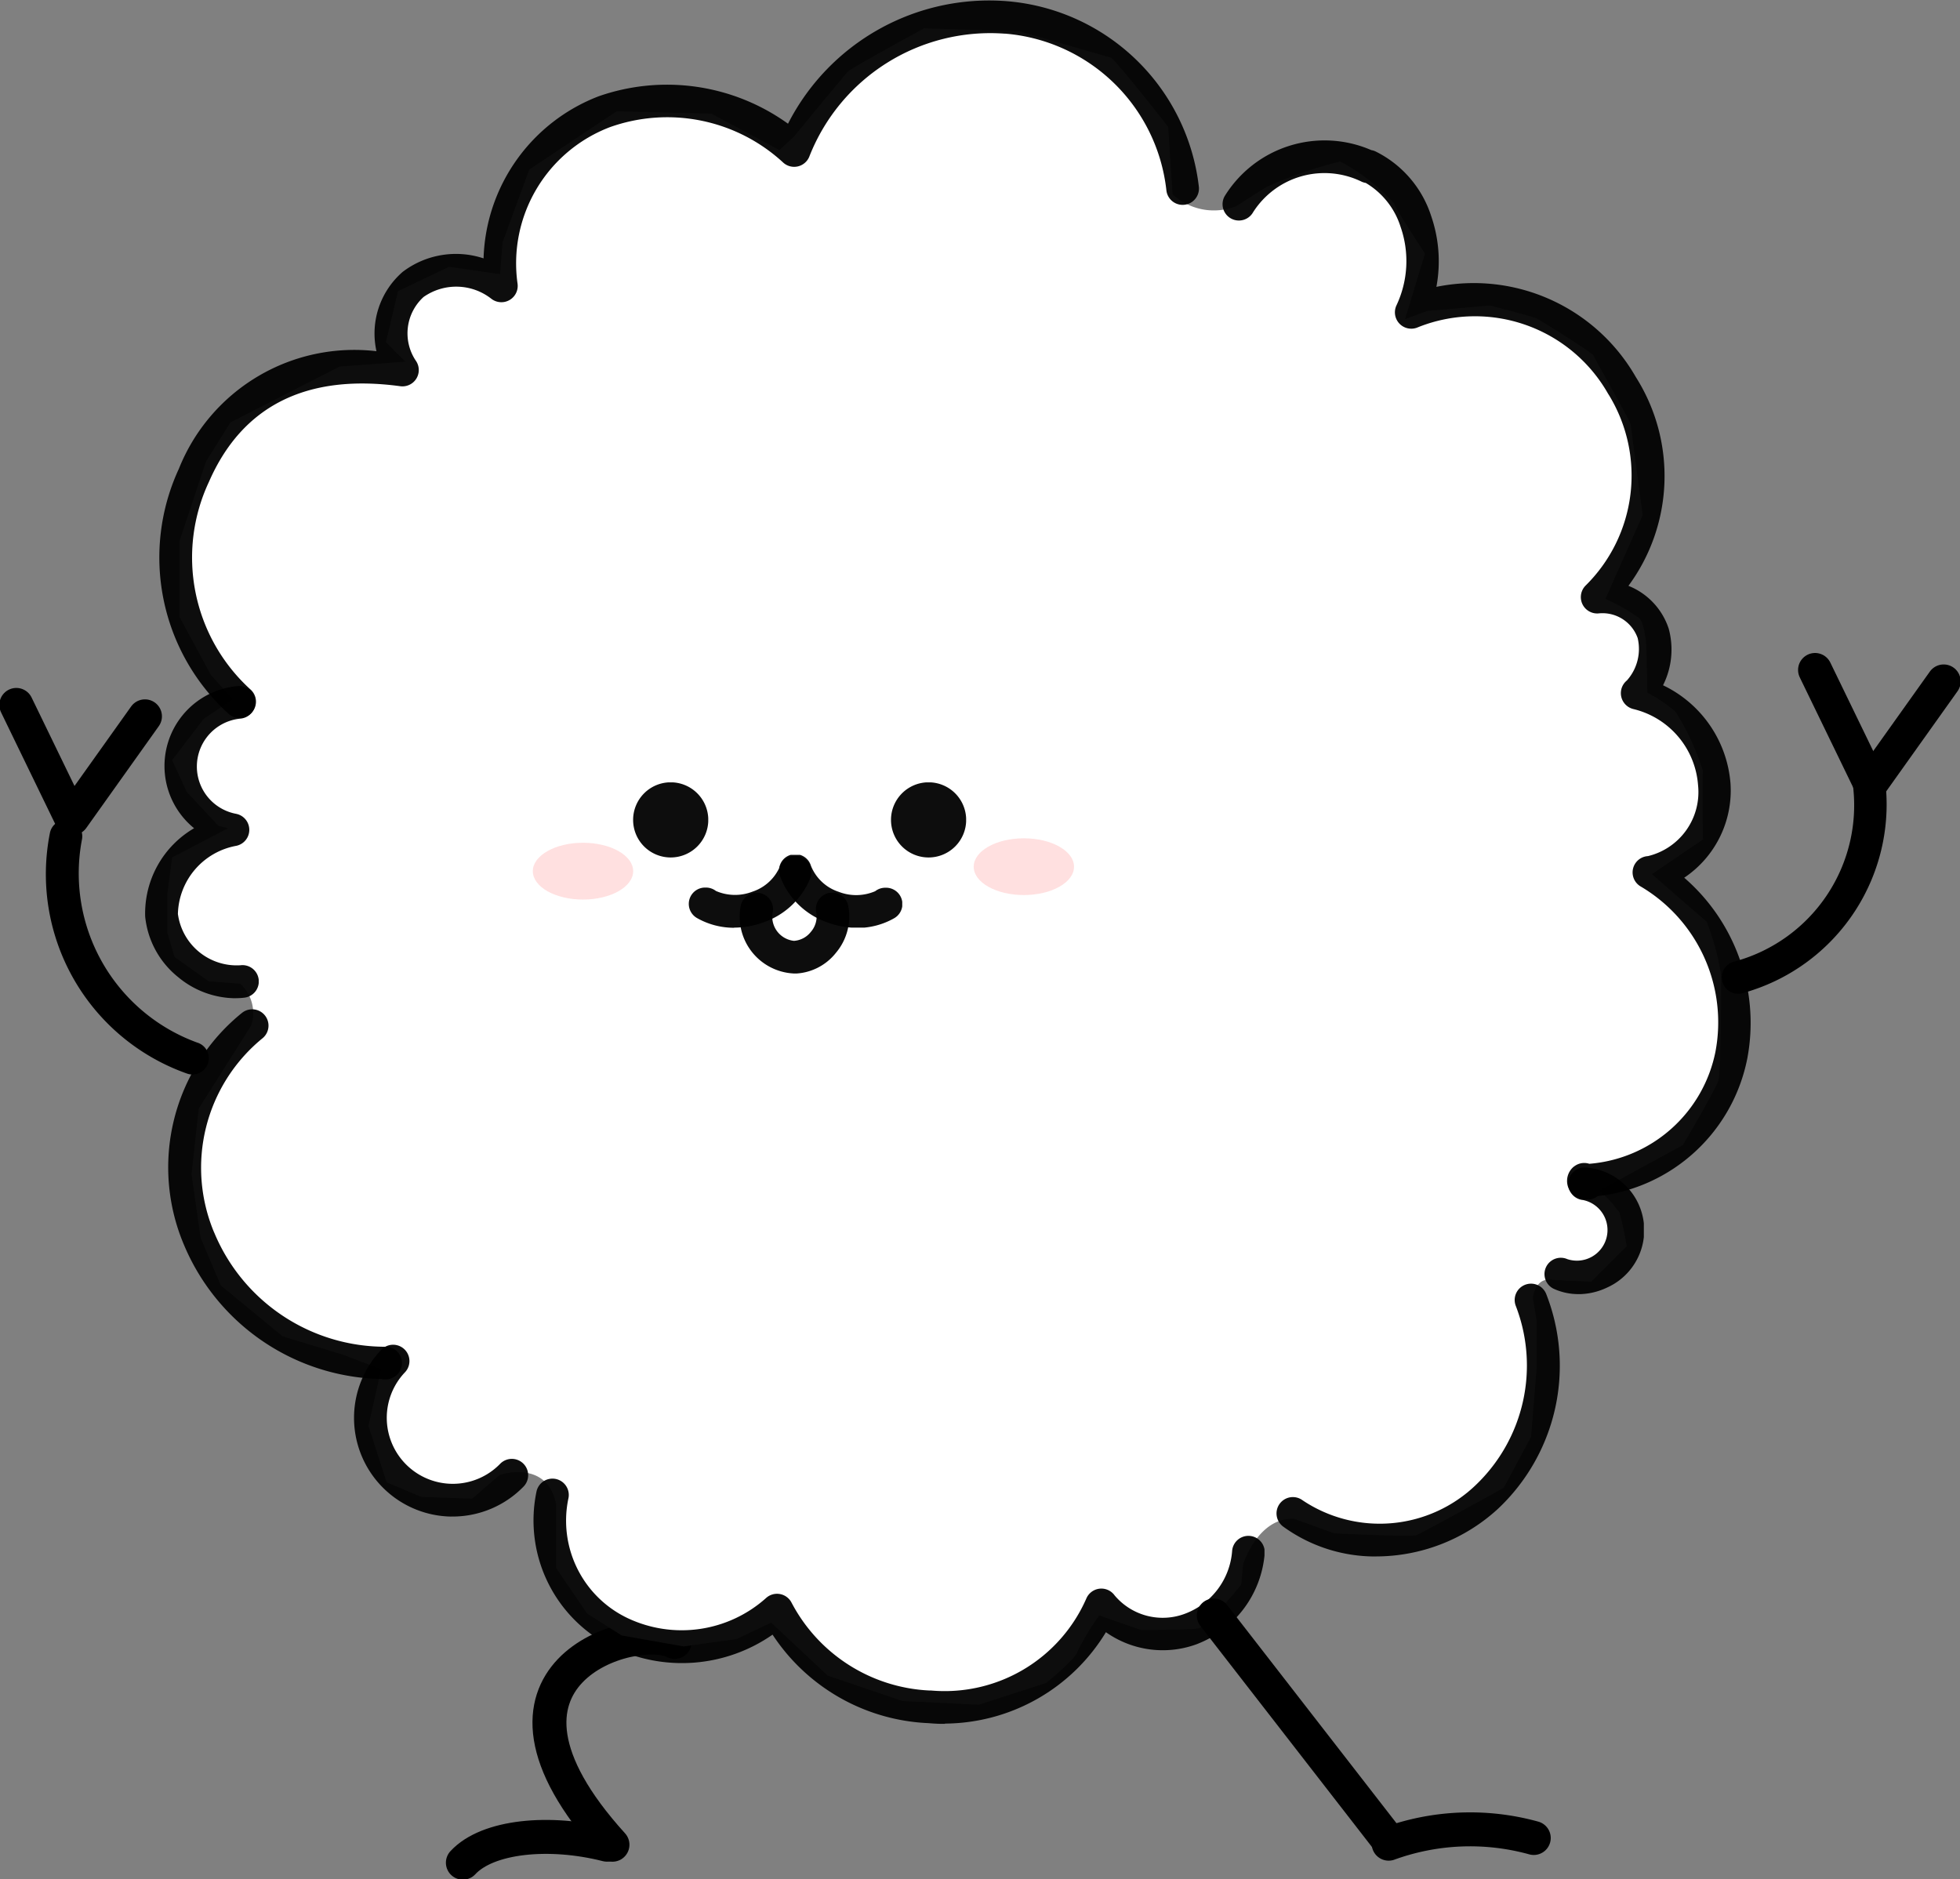 <svg id="Group_6850" data-name="Group 6850" xmlns="http://www.w3.org/2000/svg" xmlns:xlink="http://www.w3.org/1999/xlink" width="44.796" height="42.952" viewBox="0 0 44.796 42.952">
  <rect x="0" y="0" width="44.796" height="42.952" fill="#808080" stroke="none"/>
  <defs>
    <clipPath id="clip-path">
      <rect id="Rectangle_1897" data-name="Rectangle 1897" width="44.796" height="42.952" fill="none"/>
    </clipPath>
    <clipPath id="clip-path-2">
      <rect id="Rectangle_1896" data-name="Rectangle 1896" width="44.796" height="42.951" fill="none"/>
    </clipPath>
    <clipPath id="clip-path-3">
      <rect id="Rectangle_1881" data-name="Rectangle 1881" width="23.748" height="16.412" fill="none"/>
    </clipPath>
    <clipPath id="clip-path-4">
      <rect id="Rectangle_1882" data-name="Rectangle 1882" width="12.08" height="24.213" fill="none"/>
    </clipPath>
    <clipPath id="clip-path-5">
      <rect id="Rectangle_1883" data-name="Rectangle 1883" width="2.276" height="2.896" fill="none"/>
    </clipPath>
    <clipPath id="clip-path-6">
      <rect id="Rectangle_1884" data-name="Rectangle 1884" width="6.477" height="6.234" fill="none"/>
    </clipPath>
    <clipPath id="clip-path-7">
      <rect id="Rectangle_1885" data-name="Rectangle 1885" width="16.722" height="5.606" fill="none"/>
    </clipPath>
    <clipPath id="clip-path-8">
      <rect id="Rectangle_1886" data-name="Rectangle 1886" width="3.979" height="3.928" fill="none"/>
    </clipPath>
    <clipPath id="clip-path-9">
      <rect id="Rectangle_1887" data-name="Rectangle 1887" width="5.348" height="8.456" fill="none"/>
    </clipPath>
    <clipPath id="clip-path-10">
      <rect id="Rectangle_1888" data-name="Rectangle 1888" width="2.6" height="7.136" fill="none"/>
    </clipPath>
    <clipPath id="clip-path-11">
      <rect id="Rectangle_1889" data-name="Rectangle 1889" width="1.717" height="1.717" fill="none"/>
    </clipPath>
    <clipPath id="clip-path-13">
      <rect id="Rectangle_1891" data-name="Rectangle 1891" width="2.809" height="1.662" fill="none"/>
    </clipPath>
    <clipPath id="clip-path-15">
      <rect id="Rectangle_1893" data-name="Rectangle 1893" width="2.514" height="1.845" fill="none"/>
    </clipPath>
    <clipPath id="clip-path-16">
      <rect id="Rectangle_1894" data-name="Rectangle 1894" width="2.292" height="1.296" fill="none"/>
    </clipPath>
  </defs>
  <g id="Group_6849" data-name="Group 6849" clip-path="url(#clip-path)">
    <g id="Group_6848" data-name="Group 6848" transform="translate(0 0)">
      <g id="Group_6847" data-name="Group 6847" clip-path="url(#clip-path-2)">
        <path id="Path_7744" data-name="Path 7744" d="M15.927,39.049c-.889-.476-5,.688-1.42,4.636" transform="translate(-0.509 -1.518)" fill="none" stroke="#000" stroke-linecap="round" stroke-linejoin="round" stroke-width="0.776"/>
        <path id="Path_7745" data-name="Path 7745" d="M17.97,3.457l-1.555-.833-2.165-.056-2,1.334-.611,1.666-.056.723-1.166-.167L9.251,6.68,8.974,7.847l.444.445-1.5.111L5.42,9.681l-.555.889L4.254,12.4v1.723l.722,1.334.5.555-.666.445-.722.944.333.723.723.778.222.056-1.277.666-.111.834v.889l.167.555.777.555.722.056a.9.9,0,0,1,.253.951l-1.2,1.9-.166,1.5.209,1.459L5.2,29.408l1.417,1.167,1.374.417.875.333-.291,1.292.416,1.293.791.333,1.167.041.625-.542s1.082-.375,1.291.667v1.459l.708,1.042.791.5,1.417.25,1.207-.167.792-.375,1.291,1.209,1.708.583,1.749.084,1.541-.5s.667-.542.708-.708a6.132,6.132,0,0,1,.5-.833l.958.333s1.166,0,1.333-.042a6.954,6.954,0,0,0,.957-1l.042-.458s.333-1.083,1.166-1.042l.916.333s1.75.084,1.875.041,2-1.083,2-1.083l.625-1.167.125-1.542V30.2l-.084-.5s.041-.5.458-.417l.875.041.812-.812a6.756,6.756,0,0,0-.167-.772,2.877,2.877,0,0,0-.457-.5L38.619,26.2s.75-1.271.812-1.48.062-2.4.062-2.4a5.785,5.785,0,0,0-.333-1.23c-.125-.1-1.249-1.083-1.249-1.083l1.166-.792s-.021-1.375,0-1.563a5.7,5.7,0,0,0-.625-1.355,3.159,3.159,0,0,0-.646-.437l-.02-1s-.021-.562-.167-.708a4.6,4.6,0,0,0-.771-.437L37.7,11.8s-.271-2-.271-2.063-.833-1.521-.853-1.584S35.35,7.34,35.267,7.3s-1.062-.292-1.062-.292l-1.437.126-.5.187.457-1.5s-.625-.937-.707-1.146a4.7,4.7,0,0,0-1.229-.959A9.591,9.591,0,0,0,29.1,4.3c-.209.125-.687.437-.687.437a1.387,1.387,0,0,1-1.458-.271l-.1-1.542s-1.228-1.563-1.312-1.583-2.083-.6-2.083-.6L21.274.672s-1.645.9-1.728.979S18.316,3.13,18.316,3.13Z" transform="translate(-0.155 -0.026)" fill="#fff"/>
        <g id="Group_6803" data-name="Group 6803" transform="translate(3.655 0)" opacity="0.949">
          <g id="Group_6802" data-name="Group 6802">
            <g id="Group_6801" data-name="Group 6801" clip-path="url(#clip-path-3)">
              <path id="Path_7746" data-name="Path 7746" d="M5.622,16.412a.371.371,0,0,1-.241-.088,4.825,4.825,0,0,1-1.145-5.608A4.317,4.317,0,0,1,8.752,8.028a1.865,1.865,0,0,1,.6-1.814A2.01,2.01,0,0,1,11.2,5.906,4.1,4.1,0,0,1,13.833,2.2a4.734,4.734,0,0,1,4.325.628,5.161,5.161,0,0,1,5.013-2.8,4.81,4.81,0,0,1,4.378,4.249.373.373,0,1,1-.744.065A4.039,4.039,0,0,0,23.12.769H23.1a4.443,4.443,0,0,0-4.451,2.8.373.373,0,0,1-.612.137,3.906,3.906,0,0,0-3.948-.8A3.331,3.331,0,0,0,11.976,6.48a.373.373,0,0,1-.6.348,1.3,1.3,0,0,0-1.548-.039,1.124,1.124,0,0,0-.181,1.449.373.373,0,0,1-.352.59c-2.139-.291-3.611.445-4.372,2.187a4.075,4.075,0,0,0,.943,4.739.373.373,0,0,1-.241.658" transform="translate(-3.803 0)"/>
            </g>
          </g>
        </g>
        <g id="Group_6806" data-name="Group 6806" transform="translate(27.941 3.203)" opacity="0.949">
          <g id="Group_6805" data-name="Group 6805">
            <g id="Group_6804" data-name="Group 6804" clip-path="url(#clip-path-4)">
              <path id="Path_7747" data-name="Path 7747" d="M37.423,27.546A.424.424,0,0,1,37.1,26.8l.029-.02a.374.374,0,0,1,.328-.047,3.2,3.2,0,0,0,2.884-2.568,3.607,3.607,0,0,0-1.7-3.765.373.373,0,0,1,.156-.7,1.505,1.505,0,0,0,1.145-1.623,1.935,1.935,0,0,0-1.472-1.737.374.374,0,0,1-.154-.655,1.081,1.081,0,0,0,.246-.969.853.853,0,0,0-.88-.565.374.374,0,0,1-.308-.637,3.532,3.532,0,0,0,.527-4.36.316.316,0,0,1-.019-.03A3.5,3.5,0,0,0,33.54,7.612a.374.374,0,0,1-.491-.5,2.374,2.374,0,0,0,.093-1.8,1.792,1.792,0,0,0-.795-1,.361.361,0,0,1-.112-.037,1.934,1.934,0,0,0-2.462.707.373.373,0,1,1-.65-.367,2.683,2.683,0,0,1,3.353-1.052.347.347,0,0,1,.1.032,2.5,2.5,0,0,1,1.266,1.472,3.177,3.177,0,0,1,.12,1.621,4.268,4.268,0,0,1,4.558,2.062,4.227,4.227,0,0,1-.169,4.772,1.585,1.585,0,0,1,.921.981,1.819,1.819,0,0,1-.13,1.292,2.722,2.722,0,0,1,1.542,2.249,2.4,2.4,0,0,1-1.058,2.15,4.387,4.387,0,0,1,1.443,4.125,3.93,3.93,0,0,1-3.42,3.153.373.373,0,0,1-.23.08" transform="translate(-29.074 -3.334)"/>
            </g>
          </g>
        </g>
        <g id="Group_6809" data-name="Group 6809" transform="translate(35.294 26.685)" opacity="0.949">
          <g id="Group_6808" data-name="Group 6808">
            <g id="Group_6807" data-name="Group 6807" clip-path="url(#clip-path-5)">
              <path id="Path_7748" data-name="Path 7748" d="M37.507,30.663a1.35,1.35,0,0,1-.564-.121.373.373,0,0,1,.311-.678.7.7,0,1,0,.359-1.351.373.373,0,0,1,.067-.744,1.437,1.437,0,0,1,.479,2.745,1.529,1.529,0,0,1-.653.15" transform="translate(-36.725 -27.767)"/>
            </g>
          </g>
        </g>
        <g id="Group_6812" data-name="Group 6812" transform="translate(29.176 29.344)" opacity="0.949">
          <g id="Group_6811" data-name="Group 6811">
            <g id="Group_6810" data-name="Group 6810" clip-path="url(#clip-path-6)">
              <path id="Path_7749" data-name="Path 7749" d="M32.649,36.769a3.573,3.573,0,0,1-2.139-.684.373.373,0,1,1,.445-.6,3.169,3.169,0,0,0,3.964-.355,3.778,3.778,0,0,0,.911-4.082.373.373,0,0,1,.691-.283,4.488,4.488,0,0,1-1.1,4.914,4.123,4.123,0,0,1-2.775,1.089" transform="translate(-30.36 -30.535)"/>
            </g>
          </g>
        </g>
        <g id="Group_6815" data-name="Group 6815" transform="translate(12.178 33.798)" opacity="0.949">
          <g id="Group_6814" data-name="Group 6814">
            <g id="Group_6813" data-name="Group 6813" clip-path="url(#clip-path-7)">
              <path id="Path_7750" data-name="Path 7750" d="M22.089,40.775c-.124,0-.248-.006-.373-.017a4.493,4.493,0,0,1-3.565-2.023,3.625,3.625,0,0,1-3.647.29,3.224,3.224,0,0,1-1.745-3.576.373.373,0,0,1,.723.186,2.467,2.467,0,0,0,1.356,2.722A2.891,2.891,0,0,0,18,37.9a.373.373,0,0,1,.583.1,3.76,3.76,0,0,0,3.158,2.012h.036a3.534,3.534,0,0,0,3.544-2.1.373.373,0,0,1,.647-.075,1.436,1.436,0,0,0,1.613.418,1.664,1.664,0,0,0,1.073-1.428.373.373,0,0,1,.745.046,2.43,2.43,0,0,1-1.567,2.085,2.252,2.252,0,0,1-2.062-.279,4.336,4.336,0,0,1-3.675,2.089" transform="translate(-12.672 -35.168)"/>
            </g>
          </g>
        </g>
        <g id="Group_6818" data-name="Group 6818" transform="translate(8.092 30.738)" opacity="0.949">
          <g id="Group_6817" data-name="Group 6817">
            <g id="Group_6816" data-name="Group 6816" clip-path="url(#clip-path-8)">
              <path id="Path_7751" data-name="Path 7751" d="M10.639,35.913a2.256,2.256,0,0,1-1.591-3.818.373.373,0,1,1,.529.527,1.509,1.509,0,0,0,2.175,2.092.373.373,0,0,1,.548.507,2.262,2.262,0,0,1-1.591.691h-.07" transform="translate(-8.42 -31.985)"/>
            </g>
          </g>
        </g>
        <g id="Group_6821" data-name="Group 6821" transform="translate(3.841 23.065)" opacity="0.949">
          <g id="Group_6820" data-name="Group 6820">
            <g id="Group_6819" data-name="Group 6819" clip-path="url(#clip-path-9)">
              <path id="Path_7752" data-name="Path 7752" d="M8.894,32.457A5,5,0,0,1,4.365,29.4a4.538,4.538,0,0,1,1.326-5.316.373.373,0,1,1,.457.59,3.822,3.822,0,0,0-1.1,4.428l.008.017a4.233,4.233,0,0,0,3.907,2.6.373.373,0,1,1,.014.746H8.894" transform="translate(-3.997 -24)"/>
            </g>
          </g>
        </g>
        <g id="Group_6824" data-name="Group 6824" transform="translate(3.313 15.681)" opacity="0.949">
          <g id="Group_6823" data-name="Group 6823">
            <g id="Group_6822" data-name="Group 6822" clip-path="url(#clip-path-10)">
              <path id="Path_7753" data-name="Path 7753" d="M5.508,23.454a2.066,2.066,0,0,1-1.3-.481,2.036,2.036,0,0,1-.756-1.386A2.255,2.255,0,0,1,4.57,19.568a1.834,1.834,0,0,1,.99-3.249.373.373,0,1,1,.073.743,1.1,1.1,0,0,0-.1,2.177.373.373,0,0,1,0,.731A1.625,1.625,0,0,0,4.2,21.526,1.356,1.356,0,0,0,5.63,22.7a.373.373,0,1,1,.086.741,1.675,1.675,0,0,1-.209.012" transform="translate(-3.447 -16.317)"/>
            </g>
          </g>
        </g>
        <path id="Path_7754" data-name="Path 7754" d="M1.548,19.5a.373.373,0,0,0-.363.289A4.833,4.833,0,0,0,4.317,25.3a.373.373,0,1,0,.228-.71,4.117,4.117,0,0,1-2.632-4.63.373.373,0,0,0-.281-.447.355.355,0,0,0-.084-.01" transform="translate(-0.042 -0.76)"/>
        <path id="Path_7755" data-name="Path 7755" d="M44.3,18.113a.283.283,0,0,0-.069.008.373.373,0,0,0-.3.434,3.7,3.7,0,0,1-2.695,4.13.373.373,0,1,0,.17.727,4.473,4.473,0,0,0,3.258-4.993.373.373,0,0,0-.366-.306" transform="translate(-1.596 -0.706)"/>
        <g id="Group_6827" data-name="Group 6827" transform="translate(14.47 17.884)" opacity="0.949">
          <g id="Group_6826" data-name="Group 6826">
            <g id="Group_6825" data-name="Group 6825" clip-path="url(#clip-path-11)">
              <path id="Path_7756" data-name="Path 7756" d="M15.057,19.468a.859.859,0,1,1,.858.858.858.858,0,0,1-.858-.858" transform="translate(-15.057 -18.61)"/>
            </g>
          </g>
        </g>
        <g id="Group_6830" data-name="Group 6830" transform="translate(20.364 17.884)" opacity="0.949">
          <g id="Group_6829" data-name="Group 6829">
            <g id="Group_6828" data-name="Group 6828" clip-path="url(#clip-path-11)">
              <path id="Path_7757" data-name="Path 7757" d="M21.19,19.468a.859.859,0,1,1,.858.858.858.858,0,0,1-.858-.858" transform="translate(-21.19 -18.61)"/>
            </g>
          </g>
        </g>
        <g id="Group_6834" data-name="Group 6834" transform="translate(15.749 19.54)" opacity="0.949">
          <g id="Group_6833" data-name="Group 6833">
            <g id="Group_6832" data-name="Group 6832" clip-path="url(#clip-path-13)">
              <path id="Path_7758" data-name="Path 7758" d="M17.422,22a1.705,1.705,0,0,1-.847-.219.373.373,0,0,1,.185-.7h.012a.374.374,0,0,1,.23.078,1.1,1.1,0,0,0,.836.015,1.031,1.031,0,0,0,.633-.593.373.373,0,0,1,.7.253,1.771,1.771,0,0,1-1.078,1.04,1.943,1.943,0,0,1-.675.123" transform="translate(-16.388 -20.333)"/>
            </g>
          </g>
        </g>
        <g id="Group_6837" data-name="Group 6837" transform="translate(17.812 19.541)" opacity="0.949">
          <g id="Group_6836" data-name="Group 6836">
            <g id="Group_6835" data-name="Group 6835" clip-path="url(#clip-path-13)">
              <path id="Path_7759" data-name="Path 7759" d="M20.309,22a1.948,1.948,0,0,1-.676-.123,1.766,1.766,0,0,1-1.076-1.039.373.373,0,1,1,.7-.254,1.026,1.026,0,0,0,.633.593,1.1,1.1,0,0,0,.835-.014.37.37,0,0,1,.231-.079h.012a.373.373,0,0,1,.185.7,1.7,1.7,0,0,1-.846.219" transform="translate(-18.534 -20.333)"/>
            </g>
          </g>
        </g>
        <g id="Group_6840" data-name="Group 6840" transform="translate(16.9 20.407)" opacity="0.949">
          <g id="Group_6839" data-name="Group 6839">
            <g id="Group_6838" data-name="Group 6838" clip-path="url(#clip-path-15)">
              <path id="Path_7760" data-name="Path 7760" d="M18.834,23.079h-.009a1.3,1.3,0,0,1-1.207-1.564.373.373,0,1,1,.723.184.555.555,0,0,0,.49.634.533.533,0,0,0,.382-.2.543.543,0,0,0,.131-.438.373.373,0,1,1,.73-.15,1.289,1.289,0,0,1-.284,1.062,1.249,1.249,0,0,1-.956.475" transform="translate(-17.585 -21.234)"/>
            </g>
          </g>
        </g>
        <g id="Group_6843" data-name="Group 6843" transform="translate(22.254 19.163)" opacity="0.949">
          <g id="Group_6842" data-name="Group 6842">
            <g id="Group_6841" data-name="Group 6841" clip-path="url(#clip-path-16)">
              <path id="Path_7761" data-name="Path 7761" d="M23.156,20.589c0-.358.513-.649,1.146-.649s1.147.29,1.147.649-.513.648-1.147.648-1.146-.289-1.146-.648" transform="translate(-23.156 -19.941)" fill="#ffdede"/>
            </g>
          </g>
        </g>
        <g id="Group_6846" data-name="Group 6846" transform="translate(12.178 19.265)" opacity="0.949">
          <g id="Group_6845" data-name="Group 6845">
            <g id="Group_6844" data-name="Group 6844" clip-path="url(#clip-path-16)">
              <path id="Path_7762" data-name="Path 7762" d="M12.672,20.695c0-.358.513-.649,1.146-.649s1.147.29,1.147.649-.513.649-1.147.649-1.146-.29-1.146-.649" transform="translate(-12.672 -20.047)" fill="#ffdede"/>
            </g>
          </g>
        </g>
        <line id="Line_273" data-name="Line 273" x2="3.929" y2="5.063" transform="translate(27.741 36.927)" fill="none" stroke="#000" stroke-linecap="round" stroke-linejoin="round" stroke-width="0.776"/>
        <path id="Path_7763" data-name="Path 7763" d="M14.3,43.869c-1.31-.333-2.726-.2-3.292.412" transform="translate(-0.429 -1.703)" fill="none" stroke="#000" stroke-linecap="round" stroke-linejoin="round" stroke-width="0.776"/>
        <path id="Path_7764" data-name="Path 7764" d="M36.341,43.709a5.452,5.452,0,0,0-3.316.13" transform="translate(-1.287 -1.696)" fill="none" stroke="#000" stroke-linecap="round" stroke-linejoin="round" stroke-width="0.776"/>
        <line id="Line_274" data-name="Line 274" x2="1.247" y2="2.571" transform="translate(41.483 15.314)" fill="none" stroke="#000" stroke-linecap="round" stroke-linejoin="round" stroke-width="0.776"/>
        <line id="Line_275" data-name="Line 275" x1="1.658" y2="2.328" transform="translate(42.765 15.576)" fill="none" stroke="#000" stroke-linecap="round" stroke-linejoin="round" stroke-width="0.776"/>
        <line id="Line_276" data-name="Line 276" x2="1.247" y2="2.571" transform="translate(0.373 16.113)" fill="none" stroke="#000" stroke-linecap="round" stroke-linejoin="round" stroke-width="0.776"/>
        <line id="Line_277" data-name="Line 277" x1="1.658" y2="2.328" transform="translate(1.655 16.374)" fill="none" stroke="#000" stroke-linecap="round" stroke-linejoin="round" stroke-width="0.776"/>
      </g>
    </g>
  </g>
</svg>
